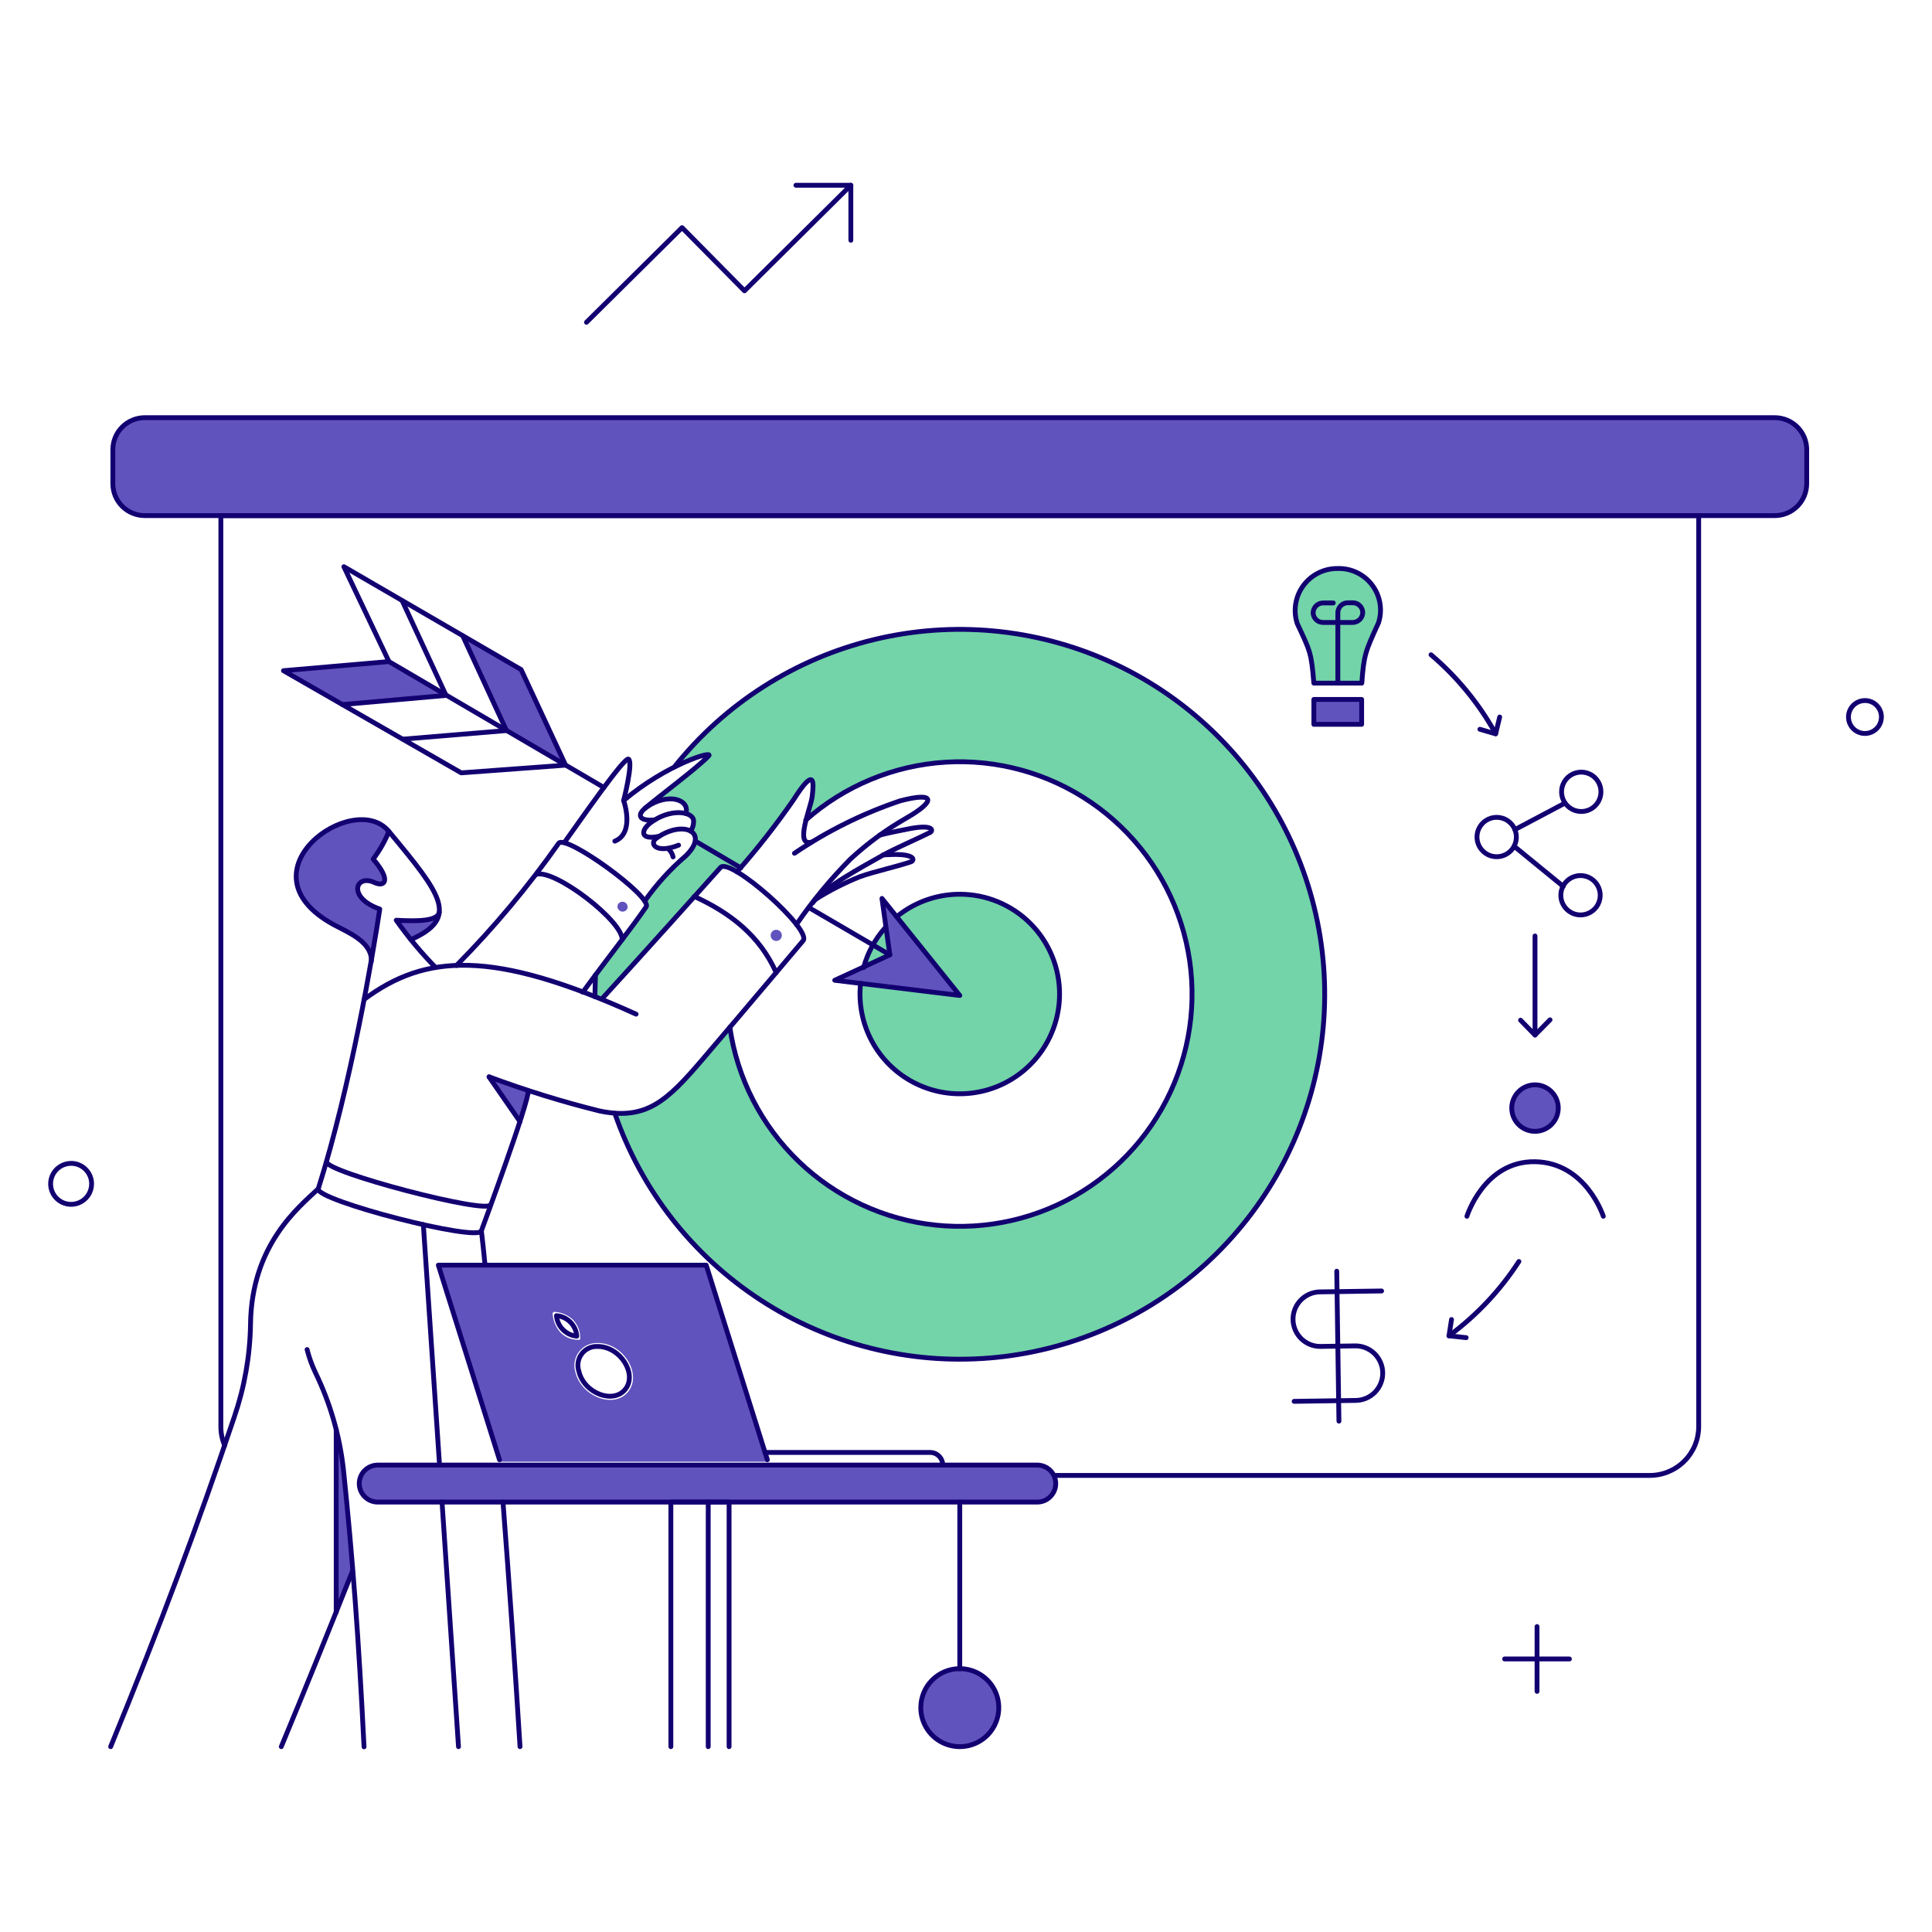 <svg xmlns="http://www.w3.org/2000/svg" fill="none" viewBox="-0.25 -0.25 200 200" id="Marketing-Marketer-Giving-A-Keynote-01--Streamline-Bangalore.svg"><desc>Marketing Marketer Giving A Keynote 01 Streamline Illustration: https://streamlinehq.com</desc><g><g><path fill="#72d4a8" d="M136.821 100.603c-0.415 -7.645 -3.144 -14.984 -7.824 -21.043 -4.68 -6.059 -11.092 -10.553 -18.384 -12.886 -7.293 -2.333 -15.122 -2.394 -22.45 -0.177C80.834 68.715 74.353 73.107 69.578 79.092c2.294 -1.137 3.89 -1.478 3.525 -1.097 -1.197 1.251 -4.871 3.961 -6.463 5.307v0.019c0.015 -0 0.029 -0.004 0.042 -0.01 0.013 -0.007 0.025 -0.016 0.034 -0.027 2.123 -1.478 4.473 -0.815 4.037 0.698 1.004 0.284 0.948 1.042 0.474 1.819 0.921 0.499 0.447 1.647 -0.474 2.54 -1.608 1.38 -3.04 2.952 -4.264 4.681 0.171 0.265 0.246 0.493 0.152 0.606 -0.663 1.004 -1.496 2.142 -2.464 3.374 -0.834 1.061 -1.763 2.18 -2.767 3.355l-0.076 2.578 0.682 0.284c0.853 -0.967 11.353 -12.603 12.3 -13.646 0.246 -0.265 0.891 -0.038 1.725 0.455 2.098 -2.37 4.053 -4.863 5.854 -7.466 2.236 -3.525 2.104 -1.838 1.933 -0.341 -0.038 0.455 -0.417 1.478 -0.663 2.445 4.008 -3.547 9.085 -5.655 14.427 -5.989 5.342 -0.335 10.642 1.122 15.061 4.141 4.42 3.018 7.707 7.425 9.338 12.522 1.632 5.097 1.516 10.593 -0.328 15.618 -1.845 5.023 -5.315 9.288 -9.857 12.118 -4.543 2.83 -9.9 4.062 -15.223 3.502 -5.323 -0.56 -10.306 -2.879 -14.162 -6.591 -3.855 -3.713 -6.361 -8.605 -7.121 -13.903l-2.843 3.336c-3.279 3.847 -5.307 5.837 -9.059 5.572 2.571 7.425 7.391 13.864 13.791 18.424 6.4 4.559 14.062 7.009 21.919 7.012 20.153 -0.002 38.375 -16.058 37.713 -39.821Z" stroke-width="0.5"></path><path fill="#72d4a8" d="M109.435 102.65c0 2.043 -0.605 4.04 -1.741 5.739 -1.135 1.699 -2.748 3.022 -4.635 3.804 -1.887 0.782 -3.965 0.987 -5.968 0.588 -2.004 -0.399 -3.844 -1.383 -5.289 -2.827 -1.444 -1.444 -2.428 -3.285 -2.827 -5.289 -0.399 -2.004 -0.194 -4.081 0.588 -5.968 0.782 -1.887 2.106 -3.501 3.804 -4.636 1.699 -1.135 3.696 -1.741 5.739 -1.741 2.739 0 5.367 1.088 7.304 3.025 1.937 1.937 3.025 4.565 3.025 7.304Z" stroke-width="0.5"></path><path fill="#72d4a8" d="M135.76 70.468c-0.265 -3.165 -0.36 -3.26 -1.725 -6.179 -0.212 -0.658 -0.265 -1.357 -0.154 -2.04 0.111 -0.683 0.384 -1.329 0.795 -1.885 0.412 -0.556 0.95 -1.006 1.57 -1.312 0.62 -0.306 1.305 -0.46 1.996 -0.449 0.688 -0.019 1.372 0.128 1.991 0.428 0.62 0.3 1.159 0.745 1.571 1.296 0.413 0.552 0.686 1.194 0.799 1.874 0.112 0.679 0.06 1.376 -0.154 2.031 -1.346 2.938 -1.516 3.298 -1.725 6.235H135.76Z" stroke-width="0.5"></path></g><g><path fill="#6153bd" d="M183.463 53.127H14.748c-0.436 0.001 -0.868 -0.084 -1.271 -0.25 -0.403 -0.166 -0.769 -0.411 -1.077 -0.719 -0.308 -0.308 -0.553 -0.674 -0.719 -1.077 -0.166 -0.403 -0.251 -0.835 -0.25 -1.271V46.304c-0 -0.435 0.085 -0.867 0.252 -1.269 0.167 -0.402 0.411 -0.768 0.719 -1.076 0.308 -0.308 0.674 -0.551 1.077 -0.717 0.402 -0.166 0.834 -0.251 1.269 -0.25h168.715c0.436 -0.001 0.868 0.084 1.271 0.25 0.403 0.166 0.768 0.411 1.076 0.719 0.308 0.308 0.553 0.674 0.719 1.077 0.167 0.403 0.251 0.835 0.25 1.271v3.506c0 0.435 -0.085 0.867 -0.251 1.269 -0.167 0.402 -0.411 0.768 -0.719 1.075 -0.308 0.308 -0.674 0.552 -1.077 0.718 -0.402 0.166 -0.834 0.251 -1.269 0.25Z" stroke-width="0.5"></path><path fill="#6153bd" d="M107.123 151.415H38.856c-0.508 0 -0.995 0.201 -1.354 0.561 -0.359 0.359 -0.561 0.846 -0.561 1.354s0.202 0.995 0.561 1.354c0.359 0.359 0.846 0.561 1.354 0.561h68.267c0.508 0 0.995 -0.201 1.354 -0.561 0.359 -0.359 0.561 -0.846 0.561 -1.354s-0.201 -0.995 -0.561 -1.354c-0.359 -0.359 -0.846 -0.561 -1.354 -0.561Z" stroke-width="0.5"></path><path fill="#6153bd" d="m47.649 65.56 6.046 3.506 4.605 9.893 -6.122 -3.582 -4.53 -9.817Z" stroke-width="0.5"></path><path fill="#6153bd" d="m29.095 69.18 10.841 -0.929 5.989 3.487 -10.727 0.948 -6.103 -3.506Z" stroke-width="0.5"></path><path fill="#6153bd" d="m99.106 102.801 -12.945 -1.573 5.705 -2.634 -0.815 -5.837 8.055 10.045Z" stroke-width="0.5"></path><path fill="#6153bd" d="M63.702 93.401c-0.048 0.129 -0.043 0.272 0.011 0.398 0.055 0.126 0.156 0.227 0.283 0.28 0.127 0.054 0.269 0.056 0.398 0.008 0.129 -0.049 0.234 -0.145 0.293 -0.269 0.048 -0.129 0.044 -0.272 -0.011 -0.398 -0.055 -0.126 -0.156 -0.227 -0.283 -0.28 -0.127 -0.054 -0.269 -0.056 -0.398 -0.008s-0.234 0.145 -0.293 0.269Z" stroke-width="0.5"></path><path fill="#6153bd" d="M80.684 96.604c-0.006 0.149 -0.07 0.29 -0.177 0.394 -0.108 0.103 -0.251 0.161 -0.401 0.161 -0.149 0 -0.293 -0.058 -0.4 -0.161 -0.108 -0.103 -0.171 -0.244 -0.178 -0.394 -0.003 -0.078 0.009 -0.156 0.037 -0.229 0.028 -0.073 0.07 -0.14 0.124 -0.196 0.054 -0.056 0.119 -0.101 0.191 -0.132 0.072 -0.031 0.149 -0.046 0.227 -0.046 0.078 0 0.155 0.016 0.227 0.046 0.072 0.031 0.137 0.075 0.191 0.132 0.054 0.056 0.096 0.123 0.124 0.196 0.028 0.073 0.04 0.151 0.037 0.229Z" stroke-width="0.5"></path><path fill="#6153bd" d="M72.856 130.718h-27.731l6.33 20.349H79.202l-6.345 -20.349ZM56.957 135.741c0 -0.05 0.02 -0.099 0.056 -0.134 0.036 -0.036 0.084 -0.056 0.134 -0.056 0.713 0.042 1.39 0.329 1.914 0.815 0.265 0.27 0.468 0.596 0.596 0.952 0.128 0.357 0.177 0.737 0.143 1.114 -0.376 0.037 -0.756 -0.012 -1.111 -0.144 -0.355 -0.131 -0.675 -0.341 -0.936 -0.614 -0.474 -0.538 -0.754 -1.218 -0.796 -1.933Zm7.827 8.074c-1.478 1.838 -4.888 0.493 -5.477 -2.047 -0.107 -0.354 -0.128 -0.729 -0.061 -1.092 0.067 -0.364 0.22 -0.707 0.446 -0.999 0.226 -0.293 0.519 -0.528 0.854 -0.684 0.335 -0.157 0.703 -0.23 1.073 -0.216 2.613 -0.023 4.641 3.182 3.163 5.039h0.002Z" stroke-width="0.5"></path><path fill="#6153bd" d="M40.05 85.839c-3.068 -4.641 -15.989 4.029 -5.743 9.609 1.384 0.758 3.942 1.744 3.904 3.734 0.399 -2.274 0.698 -4.132 0.872 -5.326 -3.392 -1.175 -2.521 -3.677 -0.55 -2.748 1.061 0.493 1.782 -0.208 -0.133 -2.426 0.661 -0.878 1.215 -1.833 1.649 -2.843Z" stroke-width="0.5"></path><path fill="#6153bd" d="M40.77 95.012c0.493 0.698 0.986 1.365 1.516 2.009 1.857 -0.834 2.767 -1.687 2.919 -2.748 -0.317 0.834 -2.255 0.853 -4.435 0.739Z" stroke-width="0.5"></path><path fill="#6153bd" d="M95.069 176.527c0 0.798 0.237 1.579 0.68 2.242 0.444 0.664 1.074 1.182 1.812 1.487 0.738 0.305 1.549 0.385 2.333 0.229 0.783 -0.156 1.502 -0.54 2.067 -1.104 0.565 -0.565 0.949 -1.284 1.104 -2.067 0.156 -0.784 0.076 -1.595 -0.229 -2.333 -0.305 -0.737 -0.823 -1.368 -1.487 -1.811 -0.663 -0.444 -1.444 -0.68 -2.242 -0.68 -0.53 -0.001 -1.056 0.103 -1.546 0.305 -0.49 0.202 -0.936 0.5 -1.311 0.875s-0.672 0.82 -0.875 1.311c-0.202 0.49 -0.306 1.015 -0.305 1.546Z" stroke-width="0.5"></path><path fill="#6153bd" d="M161.061 114.457c0 0.476 -0.141 0.942 -0.406 1.338 -0.264 0.395 -0.64 0.704 -1.08 0.886 -0.439 0.183 -0.924 0.23 -1.391 0.138 -0.467 -0.093 -0.896 -0.322 -1.232 -0.659 -0.337 -0.336 -0.566 -0.765 -0.659 -1.232 -0.093 -0.467 -0.045 -0.952 0.138 -1.391 0.182 -0.44 0.491 -0.816 0.886 -1.08 0.396 -0.264 0.862 -0.406 1.338 -0.406 0.638 0.001 1.25 0.254 1.701 0.706 0.452 0.451 0.705 1.062 0.706 1.701Z" stroke-width="0.5"></path><path fill="#6153bd" d="M54.454 112.657c-1.496 -0.493 -2.938 -0.986 -4.075 -1.402l3.203 4.605c0.388 -1.038 0.68 -2.111 0.872 -3.203Z" stroke-width="0.5"></path><path fill="#6153bd" d="M35.274 151.775c-0.151 -1.368 -0.398 -2.723 -0.739 -4.056v18.934l1.706 -4.264c-0.284 -3.677 -0.606 -7.24 -0.967 -10.613Z" stroke-width="0.5"></path><path fill="#6153bd" d="M140.706 74.733H135.76v-2.578h4.947v2.578Z" stroke-width="0.5"></path></g><g><path stroke="#120071" stroke-linejoin="round" d="M57.356 135.949c0.046 0.545 0.282 1.055 0.666 1.443 0.385 0.388 0.893 0.628 1.437 0.679 -0.039 -0.547 -0.273 -1.061 -0.659 -1.451 -0.386 -0.389 -0.898 -0.627 -1.445 -0.671Z" stroke-width="0.5"></path><path stroke="#120071" stroke-linecap="round" stroke-linejoin="round" d="M158.863 168.131v6.709" stroke-width="0.5"></path><path stroke="#120071" d="M61.618 139.133c-0.315 -0.016 -0.628 0.045 -0.914 0.178 -0.286 0.132 -0.535 0.331 -0.727 0.581 -0.192 0.25 -0.32 0.543 -0.375 0.853 -0.054 0.31 -0.032 0.628 0.064 0.929 0.512 2.294 3.563 3.468 4.814 1.895 1.27 -1.573 -0.512 -4.435 -2.862 -4.435Z" stroke-width="0.5"></path><path stroke="#120071" stroke-linecap="round" stroke-linejoin="round" d="M162.217 171.485h-6.709" stroke-width="0.5"></path><path stroke="#120071" stroke-linecap="round" stroke-linejoin="round" d="M9.233 122.303c0 0.42 -0.124 0.83 -0.358 1.179s-0.565 0.621 -0.953 0.782c-0.388 0.161 -0.815 0.202 -1.226 0.121 -0.412 -0.082 -0.79 -0.284 -1.087 -0.581 -0.297 -0.297 -0.499 -0.675 -0.581 -1.087 -0.082 -0.412 -0.04 -0.839 0.121 -1.226 0.161 -0.388 0.433 -0.72 0.782 -0.953 0.349 -0.233 0.759 -0.358 1.179 -0.358 0.279 0 0.555 0.054 0.813 0.161 0.258 0.107 0.492 0.263 0.689 0.46 0.197 0.198 0.354 0.432 0.46 0.689 0.107 0.258 0.161 0.534 0.161 0.813v0Z" stroke-width="0.5"></path><path stroke="#120071" stroke-linecap="round" stroke-linejoin="round" d="M194.513 73.975c0 0.337 -0.1 0.667 -0.287 0.948 -0.188 0.28 -0.454 0.499 -0.766 0.628 -0.311 0.129 -0.654 0.163 -0.986 0.097 -0.33 -0.066 -0.634 -0.228 -0.873 -0.467 -0.238 -0.239 -0.401 -0.543 -0.467 -0.873s-0.032 -0.674 0.097 -0.986c0.13 -0.312 0.348 -0.578 0.628 -0.765 0.28 -0.187 0.61 -0.287 0.948 -0.287 0.224 -0.001 0.447 0.042 0.654 0.127 0.207 0.085 0.396 0.211 0.555 0.369 0.159 0.159 0.284 0.347 0.37 0.555 0.085 0.207 0.128 0.43 0.127 0.654v0Z" stroke-width="0.5"></path><path stroke="#120071" stroke-linecap="round" stroke-linejoin="round" d="M108.858 152.486h61.679c1.341 -0.001 2.625 -0.534 3.574 -1.48 0.949 -0.947 1.483 -2.23 1.486 -3.571V53.127H22.613v94.289c-0.005 0.677 0.131 1.349 0.399 1.971" stroke-width="0.5"></path><path stroke="#120071" stroke-linecap="round" stroke-linejoin="round" d="M186.78 46.304c0.001 -0.436 -0.084 -0.868 -0.25 -1.271 -0.167 -0.403 -0.411 -0.769 -0.719 -1.077 -0.308 -0.308 -0.673 -0.552 -1.076 -0.719 -0.403 -0.166 -0.835 -0.251 -1.271 -0.25H14.748c-0.436 -0.001 -0.868 0.084 -1.271 0.25 -0.403 0.166 -0.769 0.411 -1.077 0.719 -0.308 0.308 -0.553 0.674 -0.719 1.077 -0.166 0.403 -0.251 0.835 -0.25 1.271v3.506c-0.001 0.436 0.084 0.868 0.25 1.271 0.166 0.403 0.411 0.769 0.719 1.077 0.308 0.308 0.674 0.552 1.077 0.719 0.403 0.166 0.835 0.251 1.271 0.25h168.715c0.436 0.001 0.868 -0.084 1.271 -0.25 0.403 -0.166 0.768 -0.411 1.076 -0.719 0.308 -0.308 0.553 -0.674 0.719 -1.077 0.167 -0.403 0.251 -0.835 0.25 -1.271V46.304Z" stroke-width="0.5"></path><path stroke="#120071" stroke-linecap="round" stroke-linejoin="round" d="m99.106 155.243 0 17.266" stroke-width="0.5"></path><path stroke="#120071" stroke-linecap="round" stroke-linejoin="round" d="M95.069 176.527c0 0.798 0.237 1.579 0.68 2.242 0.444 0.664 1.074 1.182 1.812 1.487 0.738 0.305 1.549 0.385 2.333 0.229 0.783 -0.156 1.502 -0.54 2.067 -1.104 0.565 -0.565 0.949 -1.284 1.104 -2.067 0.156 -0.784 0.076 -1.595 -0.229 -2.333 -0.305 -0.737 -0.823 -1.368 -1.487 -1.811 -0.663 -0.444 -1.444 -0.68 -2.242 -0.68 -0.53 -0.001 -1.056 0.103 -1.546 0.305 -0.49 0.202 -0.936 0.5 -1.311 0.875s-0.672 0.82 -0.875 1.311c-0.202 0.49 -0.306 1.015 -0.305 1.546Z" stroke-width="0.5"></path><path stroke="#120071" stroke-linecap="round" stroke-linejoin="round" d="M75.225 180.563v-25.321h-6.027v25.321" stroke-width="0.5"></path><path stroke="#120071" stroke-linecap="round" stroke-linejoin="round" d="M92.566 94.654c0.256 -0.21 0.524 -0.408 0.801 -0.593 1.699 -1.135 3.696 -1.741 5.739 -1.741 2.739 0 5.367 1.088 7.304 3.025 1.937 1.937 3.025 4.565 3.025 7.304 0 2.043 -0.605 4.04 -1.741 5.739 -1.135 1.699 -2.748 3.022 -4.635 3.804 -1.887 0.782 -3.965 0.987 -5.968 0.588 -2.004 -0.399 -3.844 -1.383 -5.289 -2.827 -1.444 -1.444 -2.428 -3.285 -2.827 -5.289 -0.205 -1.031 -0.25 -2.082 -0.14 -3.116m0.308 -1.628c0.114 -0.415 0.253 -0.824 0.419 -1.224 0.452 -1.091 1.085 -2.091 1.867 -2.959" stroke-width="0.5"></path><path stroke="#120071" stroke-linecap="round" stroke-linejoin="round" d="M63.399 115.012c2.737 7.923 8.031 14.711 15.049 19.295 7.018 4.584 15.361 6.702 23.716 6.024 8.355 -0.679 16.247 -4.118 22.433 -9.774 6.186 -5.657 10.315 -13.21 11.738 -21.471 1.421 -8.26 0.056 -16.76 -3.883 -24.159s-10.227 -13.278 -17.874 -16.711c-7.647 -3.433 -16.219 -4.225 -24.365 -2.252 -8.147 1.973 -15.406 6.6 -20.634 13.152" stroke-width="0.5"></path><path stroke="#120071" stroke-linecap="round" stroke-linejoin="round" d="m61.39 100.679 -0.057 2.255" stroke-width="0.5"></path><path stroke="#120071" stroke-linecap="round" stroke-linejoin="round" d="M83.167 84.645c4.009 -3.548 9.087 -5.656 14.43 -5.992 5.343 -0.336 10.644 1.121 15.066 4.14 4.421 3.018 7.709 7.426 9.342 12.524 1.634 5.098 1.519 10.595 -0.325 15.621 -1.843 5.025 -5.312 9.293 -9.855 12.125 -4.543 2.831 -9.901 4.066 -15.225 3.508 -5.324 -0.557 -10.31 -2.875 -14.168 -6.586 -3.858 -3.712 -6.367 -8.604 -7.13 -13.903" stroke-width="0.5"></path><path stroke="#120071" stroke-linecap="round" stroke-linejoin="round" d="M62.262 81.271 40.014 68.235" stroke-width="0.5"></path><path stroke="#120071" stroke-linecap="round" stroke-linejoin="round" d="m76.438 89.591 -4.7 -2.767" stroke-width="0.5"></path><path stroke="#120071" stroke-linecap="round" stroke-linejoin="round" d="m91.866 98.594 -8.377 -4.89" stroke-width="0.5"></path><path stroke="#120071" stroke-linecap="round" stroke-linejoin="round" d="M53.695 69.066 35.349 58.415l4.664 9.82 -10.919 0.945 18.403 10.575 10.803 -0.796 -4.605 -9.893Z" stroke-width="0.5"></path><path stroke="#120071" stroke-linecap="round" stroke-linejoin="round" d="m35.198 72.686 10.727 -0.948 -4.549 -9.817" stroke-width="0.5"></path><path stroke="#120071" stroke-linecap="round" stroke-linejoin="round" d="m41.452 76.268 10.727 -0.891 -4.53 -9.817" stroke-width="0.5"></path><path stroke="#120071" stroke-linecap="round" stroke-linejoin="round" d="m99.106 102.801 -12.945 -1.573 5.705 -2.634 -0.815 -5.837 8.055 10.045Z" stroke-width="0.5"></path><path stroke="#120071" stroke-linecap="round" stroke-linejoin="round" d="m60.461 33.113 9.893 -9.798 6.463 6.539 11.011 -10.926" stroke-width="0.5"></path><path stroke="#120071" stroke-linecap="round" stroke-linejoin="round" d="M82.143 18.928h5.686v5.695" stroke-width="0.5"></path><path stroke="#120071" stroke-linecap="round" stroke-linejoin="round" d="M37.453 103.199c6.311 -4.681 13.248 -5.212 28.144 1.535" stroke-width="0.5"></path><path stroke="#120071" stroke-linecap="round" stroke-linejoin="round" d="M42.286 97.021c5.022 -2.255 3.217 -4.601 -2.294 -11.22 -3.642 -4.375 -15.693 4.206 -5.705 9.666 1.421 0.777 3.999 1.763 3.904 3.791" stroke-width="0.5"></path><path stroke="#120071" stroke-linecap="round" stroke-linejoin="round" d="M45.225 94.195c-0.207 0.915 -2.202 0.943 -4.455 0.817 1.224 1.738 2.586 3.374 4.073 4.894" stroke-width="0.5"></path><path stroke="#120071" stroke-linecap="round" stroke-linejoin="round" d="M62.053 103.161s4.631 -5.059 12.281 -13.608c0.998 -1.111 9.533 6.463 8.548 7.581 0 0 -6.118 7.263 -10.405 12.281 -3.711 4.343 -5.838 6.337 -10.651 5.345 -3.88 -0.963 -7.701 -2.145 -11.447 -3.539" stroke-width="0.5"></path><path stroke="#120071" stroke-linecap="round" stroke-linejoin="round" d="M82.2 95.448c1.656 -2.418 3.525 -4.682 5.586 -6.766 1.762 -1.629 3.703 -3.053 5.785 -4.245 3.067 -1.75 3.067 -2.761 -0.644 -1.782 -3.874 1.304 -7.552 3.128 -10.933 5.424" stroke-width="0.5"></path><path stroke="#120071" stroke-linecap="round" stroke-linejoin="round" d="M83.78 86.918c-1.854 0.524 -0.063 -3.624 0.05 -4.718 0.171 -1.496 0.299 -3.168 -1.933 0.341 -1.803 2.602 -3.759 5.096 -5.856 7.467" stroke-width="0.5"></path><path stroke="#120071" stroke-linecap="round" stroke-linejoin="round" d="M90.823 86.199c0.853 -0.227 2.653 -0.585 3.184 -0.682 2.409 -0.443 2.365 0.238 2.009 0.417 -1.38 0.69 -3.691 1.673 -4.947 2.388 -2.005 1.144 -5.97 3.241 -7.182 4.871" stroke-width="0.5"></path><path stroke="#120071" stroke-linecap="round" stroke-linejoin="round" d="M91.183 88.246c0.417 -0.019 0.758 -0.019 0.948 -0.038 2.445 -0.057 2.294 0.628 1.914 0.758 -1.474 0.504 -3.922 1.044 -5.269 1.535 -1.625 0.649 -3.186 1.449 -4.662 2.388" stroke-width="0.5"></path><path stroke="#120071" stroke-linecap="round" stroke-linejoin="round" d="M80.099 100.432c-1.706 -3.828 -4.757 -6.179 -8.472 -7.88" stroke-width="0.5"></path><path stroke="#120071" stroke-linecap="round" stroke-linejoin="round" d="M54.435 112.657c0.095 1.137 -4.852 14.499 -4.852 14.499 -0.284 1.213 -17.171 -3.146 -16.887 -4.34 3.374 -10.651 5.686 -24.449 6.368 -28.959 -3.392 -1.175 -2.524 -3.671 -0.55 -2.748 1.06 0.499 1.782 -0.208 -0.133 -2.426 0.663 -0.88 1.211 -1.842 1.63 -2.862" stroke-width="0.5"></path><path stroke="#120071" stroke-linecap="round" stroke-linejoin="round" d="M47.005 99.693c3.869 -3.914 7.405 -8.142 10.574 -12.641 0.711 -1.01 9.761 5.558 9.059 6.577 -1.596 2.32 -3.904 5.193 -6.558 8.832" stroke-width="0.5"></path><path stroke="#120071" stroke-linecap="round" stroke-linejoin="round" d="M71.245 85.785c0.229 -0.34 0.335 -0.748 0.299 -1.156 -0.186 -0.915 -2.464 -1.197 -4.435 0.284 -1.061 0.798 -1.118 1.857 0.891 1.402" stroke-width="0.5"></path><path stroke="#120071" stroke-linecap="round" stroke-linejoin="round" d="M70.756 83.971c0.44 -1.49 -1.885 -2.184 -4.04 -0.69 -1.061 0.739 -0.929 1.516 0.815 1.346" stroke-width="0.5"></path><path stroke="#120071" stroke-linecap="round" stroke-linejoin="round" d="M66.507 93.003c1.222 -1.731 2.654 -3.303 4.264 -4.681 2.512 -2.494 -0.372 -3.743 -3.07 -1.8 -0.798 0.572 -0.019 1.649 2.294 0.72" stroke-width="0.5"></path><path stroke="#120071" stroke-linecap="round" stroke-linejoin="round" d="M58.168 86.976c1.782 -2.483 6.255 -8.947 6.652 -8.642 0.494 0.378 -0.512 4.283 -0.512 4.283s1.197 3.355 -0.91 4.207" stroke-width="0.5"></path><path stroke="#120071" stroke-linecap="round" stroke-linejoin="round" d="M64.309 82.617c4.435 -3.753 9.416 -5.252 8.794 -4.605 -1.218 1.265 -5.022 4.09 -6.577 5.401" stroke-width="0.5"></path><path stroke="#120071" stroke-linecap="round" stroke-linejoin="round" d="M69.426 88.454c-0.074 -0.347 -0.269 -0.655 -0.55 -0.872" stroke-width="0.5"></path><path stroke="#120071" stroke-linecap="round" stroke-linejoin="round" d="M64.157 97.021c0.057 -1.914 -6.918 -7.297 -8.87 -6.766" stroke-width="0.5"></path><path stroke="#120071" stroke-linecap="round" stroke-linejoin="round" d="M28.868 180.563c2.578 -6.216 4.511 -10.992 7.373 -18.175" stroke-width="0.5"></path><path stroke="#120071" stroke-linecap="round" stroke-linejoin="round" d="M32.696 122.815c-1.99 1.876 -6.918 5.785 -7.012 14.025 -0.055 3.272 -0.625 6.514 -1.687 9.609 -3.773 11.182 -7.562 21.341 -12.793 34.115" stroke-width="0.5"></path><path stroke="#120071" stroke-linecap="round" stroke-linejoin="round" d="M49.962 130.718c-0.133 -1.402 -0.265 -2.594 -0.379 -3.544" stroke-width="0.5"></path><path stroke="#120071" stroke-linecap="round" stroke-linejoin="round" d="M53.582 180.563c-0.486 -7.864 -1.114 -16.874 -1.762 -25.321" stroke-width="0.5"></path><path stroke="#120071" stroke-linecap="round" stroke-linejoin="round" d="M31.54 139.455c0.207 0.815 0.493 1.609 0.853 2.369 1.526 3.134 2.507 6.506 2.9 9.969 0.982 9.419 1.596 17.74 2.142 28.789" stroke-width="0.5"></path><path stroke="#120071" stroke-linecap="round" stroke-linejoin="round" d="M33.568 120.01c-0.265 1.042 16.678 5.477 16.957 4.454" stroke-width="0.5"></path><path stroke="#120071" stroke-linecap="round" stroke-linejoin="round" d="m43.575 126.53 1.676 24.884m1.963 29.15 -1.706 -25.337" stroke-width="0.5"></path><path stroke="#120071" stroke-linecap="round" stroke-linejoin="round" d="m79.186 150.865 -6.33 -20.147h-27.728l6.33 20.147" stroke-width="0.5"></path><path stroke="#120071" stroke-linecap="round" stroke-linejoin="round" d="M97.343 151.415c-0.001 -0.346 -0.139 -0.678 -0.384 -0.924 -0.245 -0.245 -0.577 -0.383 -0.924 -0.384h-17.095" stroke-width="0.5"></path><path stroke="#120071" stroke-linecap="round" stroke-linejoin="round" d="m53.582 115.86 -3.203 -4.624" stroke-width="0.5"></path><path stroke="#120071" stroke-linecap="round" stroke-linejoin="round" d="M34.553 166.652v-18.934" stroke-width="0.5"></path><path stroke="#120071" stroke-linecap="round" stroke-linejoin="round" d="M162.502 83.527c-0.358 -0.186 -0.653 -0.473 -0.848 -0.826 -0.195 -0.353 -0.28 -0.756 -0.245 -1.158 0.034 -0.402 0.188 -0.784 0.439 -1.099 0.252 -0.315 0.592 -0.548 0.976 -0.67 0.385 -0.122 0.797 -0.127 1.184 -0.015 0.387 0.112 0.733 0.337 0.993 0.645 0.259 0.308 0.422 0.687 0.467 1.088 0.045 0.401 -0.031 0.806 -0.216 1.164 -0.249 0.479 -0.678 0.84 -1.194 1.004 -0.515 0.163 -1.074 0.116 -1.554 -0.132Z" stroke-width="0.5"></path><path stroke="#120071" stroke-linecap="round" stroke-linejoin="round" d="M153.746 88.208c-0.358 -0.186 -0.653 -0.473 -0.848 -0.826 -0.195 -0.353 -0.28 -0.756 -0.245 -1.158 0.034 -0.402 0.187 -0.784 0.439 -1.099 0.251 -0.315 0.592 -0.548 0.976 -0.67 0.385 -0.122 0.797 -0.127 1.184 -0.015 0.387 0.112 0.733 0.337 0.993 0.645 0.259 0.308 0.422 0.687 0.467 1.088 0.045 0.401 -0.031 0.806 -0.216 1.164 -0.249 0.479 -0.679 0.84 -1.194 1.004 -0.515 0.163 -1.074 0.116 -1.554 -0.132Z" stroke-width="0.5"></path><path stroke="#120071" stroke-linecap="round" stroke-linejoin="round" d="M162.426 94.235c-0.358 -0.186 -0.653 -0.473 -0.848 -0.826 -0.195 -0.353 -0.28 -0.756 -0.245 -1.158 0.034 -0.402 0.188 -0.784 0.439 -1.099 0.251 -0.315 0.592 -0.548 0.976 -0.67 0.385 -0.122 0.797 -0.127 1.184 -0.015 0.387 0.112 0.733 0.337 0.993 0.645 0.259 0.308 0.422 0.687 0.467 1.088 0.045 0.401 -0.031 0.806 -0.216 1.164 -0.249 0.479 -0.678 0.84 -1.194 1.004 -0.515 0.163 -1.074 0.116 -1.554 -0.132Z" stroke-width="0.5"></path><path stroke="#120071" stroke-linecap="round" stroke-linejoin="round" d="m161.573 91.506 -5.079 -4.151" stroke-width="0.5"></path><path stroke="#120071" stroke-linecap="round" stroke-linejoin="round" d="m161.763 82.882 -5.193 2.748" stroke-width="0.5"></path><path stroke="#120071" stroke-linecap="round" stroke-linejoin="round" d="M161.061 114.457c0 0.476 -0.141 0.942 -0.406 1.338 -0.264 0.395 -0.64 0.704 -1.08 0.886 -0.439 0.183 -0.924 0.23 -1.391 0.138 -0.467 -0.093 -0.896 -0.322 -1.232 -0.659 -0.337 -0.336 -0.566 -0.765 -0.659 -1.232 -0.093 -0.467 -0.045 -0.952 0.138 -1.391 0.182 -0.44 0.491 -0.816 0.886 -1.08 0.396 -0.264 0.862 -0.406 1.338 -0.406 0.638 0.001 1.25 0.254 1.701 0.706 0.452 0.451 0.705 1.062 0.706 1.701Z" stroke-width="0.5"></path><path stroke="#120071" stroke-linecap="round" stroke-linejoin="round" d="M151.604 125.658s1.782 -5.733 7.05 -5.648c5.287 0.086 7.069 5.648 7.069 5.648" stroke-width="0.5"></path><path stroke="#120071" stroke-linecap="round" stroke-linejoin="round" d="m142.772 133.391 -6.384 0.095c-0.371 0.005 -0.737 0.083 -1.077 0.229 -0.341 0.147 -0.649 0.359 -0.909 0.624 -0.258 0.265 -0.462 0.58 -0.599 0.925 -0.138 0.344 -0.205 0.712 -0.2 1.083 0.005 0.371 0.083 0.737 0.229 1.078 0.147 0.34 0.359 0.648 0.624 0.908 0.265 0.258 0.58 0.462 0.925 0.599 0.344 0.138 0.712 0.205 1.083 0.2l3.563 -0.057c0.371 -0.005 0.739 0.063 1.083 0.2 0.345 0.138 0.659 0.341 0.925 0.599 0.265 0.259 0.478 0.568 0.624 0.909 0.147 0.34 0.224 0.706 0.229 1.077 0.005 0.371 -0.063 0.739 -0.2 1.083 -0.138 0.345 -0.341 0.659 -0.599 0.925 -0.259 0.265 -0.568 0.478 -0.908 0.624 -0.341 0.147 -0.707 0.224 -1.078 0.229l-6.384 0.095" stroke-width="0.5"></path><path stroke="#120071" stroke-linecap="round" stroke-linejoin="round" d="m138.129 131.344 0.227 15.522" stroke-width="0.5"></path><path stroke="#120071" stroke-linecap="round" stroke-linejoin="round" d="M156.987 130.339c-1.929 2.981 -4.382 5.588 -7.24 7.695" stroke-width="0.5"></path><path stroke="#120071" stroke-linecap="round" stroke-linejoin="round" d="m151.528 138.224 -1.782 -0.19 0.265 -1.687" stroke-width="0.5"></path><path stroke="#120071" stroke-linecap="round" stroke-linejoin="round" d="M147.889 67.531c2.704 2.297 4.972 5.065 6.69 8.169" stroke-width="0.5"></path><path stroke="#120071" stroke-linecap="round" stroke-linejoin="round" d="m154.997 73.975 -0.417 1.744 -1.63 -0.474" stroke-width="0.5"></path><path stroke="#120071" stroke-linecap="round" stroke-linejoin="round" d="M158.654 106.895V96.642" stroke-width="0.5"></path><path stroke="#120071" stroke-linecap="round" stroke-linejoin="round" d="m157.157 105.36 1.497 1.535 1.554 -1.573" stroke-width="0.5"></path><path stroke="#120071" stroke-linecap="round" stroke-linejoin="round" d="M135.76 70.468c-0.265 -3.165 -0.36 -3.26 -1.725 -6.179 -0.212 -0.658 -0.265 -1.357 -0.154 -2.04 0.111 -0.683 0.384 -1.329 0.795 -1.885 0.412 -0.556 0.95 -1.006 1.57 -1.312 0.62 -0.306 1.305 -0.46 1.996 -0.449 0.688 -0.019 1.372 0.128 1.991 0.428 0.62 0.3 1.159 0.745 1.571 1.296 0.413 0.552 0.686 1.194 0.799 1.874 0.112 0.679 0.06 1.376 -0.154 2.031 -1.346 2.938 -1.516 3.298 -1.725 6.235H135.76Z" stroke-width="0.5"></path><path stroke="#120071" stroke-linecap="round" stroke-linejoin="round" d="M138.243 70.468V63.172c0.003 -0.274 0.115 -0.535 0.31 -0.727 0.196 -0.192 0.459 -0.298 0.732 -0.297h0.493c0.271 -0.003 0.532 0.101 0.727 0.289 0.195 0.188 0.308 0.445 0.315 0.716 -0.003 0.275 -0.114 0.537 -0.309 0.731 -0.195 0.193 -0.459 0.302 -0.733 0.303h-3.051c-0.27 0.005 -0.532 -0.097 -0.726 -0.284 -0.196 -0.187 -0.309 -0.443 -0.316 -0.713 0.003 -0.274 0.115 -0.535 0.31 -0.727 0.196 -0.192 0.459 -0.298 0.732 -0.297h1.042" stroke-width="0.5"></path><path stroke="#120071" stroke-linecap="round" stroke-linejoin="round" d="M140.706 74.733H135.76v-2.578h4.947v2.578Z" stroke-width="0.5"></path><path stroke="#120071" stroke-linecap="round" stroke-linejoin="round" d="m73.065 180.563 0 -25.321" stroke-width="0.5"></path><path stroke="#120071" d="M107.123 151.415H38.856c-0.508 0 -0.995 0.201 -1.354 0.561 -0.359 0.359 -0.561 0.846 -0.561 1.354s0.202 0.995 0.561 1.354c0.359 0.359 0.846 0.561 1.354 0.561h68.267c0.508 0 0.995 -0.201 1.354 -0.561 0.359 -0.359 0.561 -0.846 0.561 -1.354s-0.201 -0.995 -0.561 -1.354c-0.359 -0.359 -0.846 -0.561 -1.354 -0.561Z" stroke-width="0.5"></path></g></g></svg>